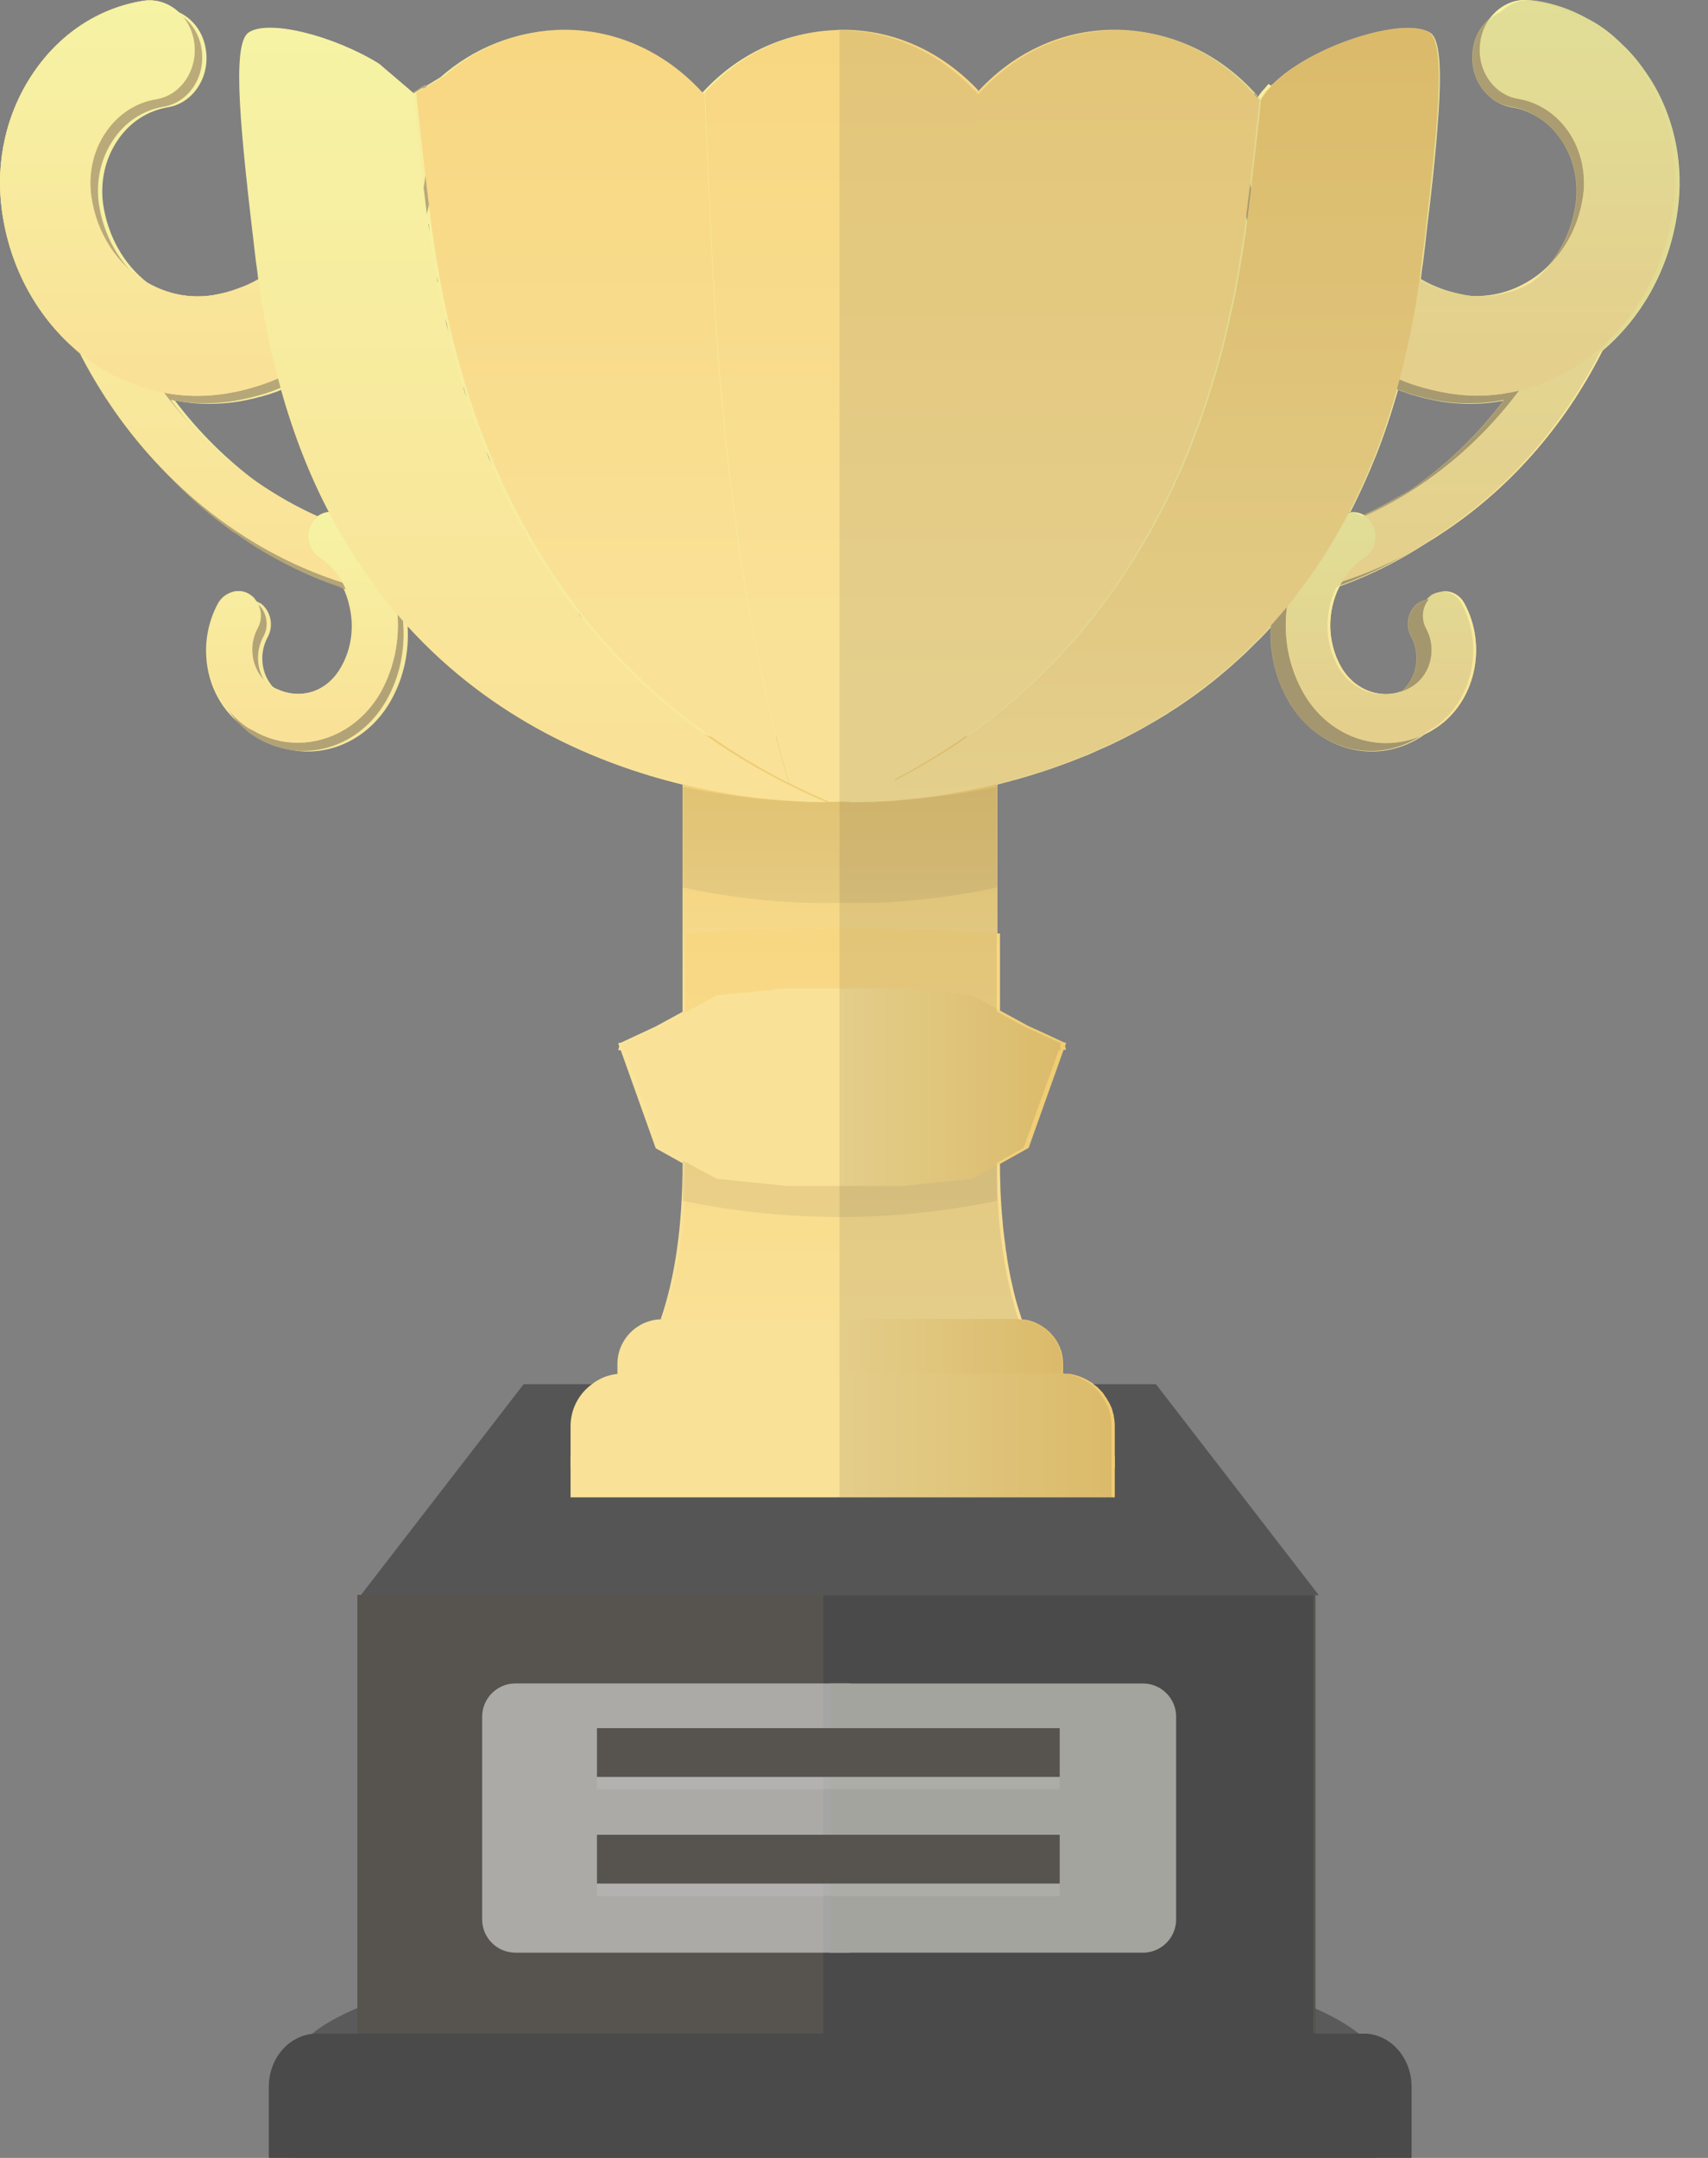<svg width="57" height="72" viewBox="0 0 57 72" fill="none" xmlns="http://www.w3.org/2000/svg">
<rect x="0" y="0" width="57" height="72" fill="#808080" stroke="none"/>
<path d="M20.028 21.336C19.945 21.242 19.872 21.159 19.789 21.065C19.862 21.148 19.945 21.242 20.018 21.336C20.059 21.388 20.112 21.43 20.153 21.482C20.112 21.43 20.07 21.388 20.028 21.336ZM55.218 2.871C55.135 2.725 55.041 2.579 54.948 2.444C54.729 2.121 54.489 1.819 54.208 1.548C54.073 1.413 53.938 1.288 53.792 1.163C53.532 0.944 53.25 0.757 52.959 0.611C52.438 0.32 51.876 0.122 51.282 0.028C50.834 -0.045 50.407 0.111 50.084 0.413C49.615 0.632 49.251 1.101 49.178 1.694C49.053 2.6 49.626 3.444 50.449 3.579C50.959 3.662 51.428 3.912 51.792 4.277C51.917 4.402 52.032 4.548 52.136 4.694C52.542 5.298 52.709 6.037 52.615 6.787C52.542 7.339 52.365 7.859 52.105 8.307C51.98 8.526 51.834 8.734 51.667 8.922C51.501 9.109 51.323 9.286 51.126 9.432C50.48 9.807 49.72 9.974 48.938 9.849C48.657 9.797 48.386 9.734 48.126 9.64C47.876 9.546 47.637 9.442 47.418 9.307C47.439 9.13 47.459 8.942 47.491 8.755C47.532 8.422 47.574 8.089 47.605 7.776C47.605 7.766 47.605 7.766 47.605 7.766C47.762 6.495 47.887 5.37 47.959 4.423C48.116 2.538 48.095 1.35 47.741 1.1C46.928 0.538 43.804 1.517 42.513 2.819H42.502C42.492 2.84 42.471 2.86 42.461 2.871C42.45 2.881 42.45 2.881 42.45 2.881C42.44 2.902 42.419 2.923 42.409 2.933C42.336 3.006 42.273 3.079 42.221 3.152C42.19 3.204 42.159 3.246 42.127 3.288C42.127 3.298 42.127 3.298 42.127 3.298C42.117 3.319 42.117 3.319 42.107 3.329C42.107 3.329 42.096 3.34 42.096 3.35C42.023 3.267 41.961 3.183 41.888 3.11L41.69 2.902C41.107 2.309 40.43 1.84 39.691 1.517C38.951 1.194 38.139 1.017 37.285 1.017C35.473 1.017 33.838 1.829 32.661 3.152C32.619 3.11 32.588 3.069 32.556 3.037H32.546C31.369 1.788 29.786 1.017 28.026 1.017C27.953 1.017 27.87 1.017 27.797 1.027C26.089 1.09 24.548 1.871 23.423 3.11C23.413 3.131 23.402 3.141 23.392 3.152C22.215 1.829 20.58 1.017 18.768 1.017C17.227 1.017 15.81 1.6 14.696 2.579L14.113 2.933L13.81 3.121L13.498 2.85L12.655 2.131C11.155 1.205 8.968 0.642 8.312 1.101C7.739 1.507 8.041 4.391 8.562 8.755C8.593 8.943 8.614 9.13 8.635 9.307C8.416 9.443 8.177 9.547 7.927 9.63C7.666 9.734 7.395 9.797 7.114 9.849C6.333 9.974 5.573 9.807 4.917 9.432V9.422C4.906 9.422 4.906 9.422 4.906 9.422C4.146 8.828 3.594 7.891 3.438 6.787C3.344 6.037 3.511 5.298 3.917 4.694C4.323 4.079 4.927 3.694 5.604 3.579C6.427 3.444 7 2.6 6.875 1.694C6.802 1.101 6.448 0.632 5.979 0.413H5.968C5.646 0.111 5.219 -0.045 4.771 0.028C3.292 0.267 1.99 1.121 1.105 2.444C0.22 3.756 -0.155 5.381 0.064 7.006C0.324 8.974 1.293 10.65 2.647 11.765C2.657 11.765 2.657 11.765 2.657 11.775C3.875 14.16 5.636 16.17 7.739 17.628C7.781 17.649 7.812 17.68 7.843 17.712C7.895 17.753 7.937 17.785 7.989 17.805C8.593 18.243 9.229 18.618 9.885 18.941C10.384 19.19 10.905 19.409 11.436 19.586C11.54 19.784 11.613 20.003 11.665 20.242C11.822 20.93 11.728 21.638 11.395 22.231C10.947 23.064 10.02 23.387 9.228 23.033C8.739 22.627 8.603 21.856 8.937 21.252C9.145 20.867 9.031 20.377 8.697 20.128H8.687C8.614 20.086 8.541 20.055 8.468 20.044C8.427 19.971 8.364 19.919 8.291 19.867C7.937 19.627 7.479 19.753 7.271 20.138C6.968 20.7 6.843 21.325 6.885 21.939C6.948 22.877 7.406 23.762 8.197 24.293C8.249 24.324 8.302 24.356 8.354 24.377C8.427 24.45 8.51 24.512 8.593 24.564C9.124 24.908 9.697 25.074 10.27 25.074C11.374 25.074 12.447 24.46 13.061 23.346C13.478 22.596 13.655 21.742 13.603 20.888L13.613 20.898C16.456 24.023 19.945 25.491 22.778 26.178V33.76L21.882 34.249L20.716 34.791L20.632 34.801L20.664 34.916L20.632 35.041H20.716L21.882 38.311L22.778 38.811C22.778 40.956 22.517 42.644 22.049 44.018H34.004C33.973 43.924 33.942 43.831 33.911 43.737C33.827 43.477 33.755 43.206 33.692 42.914C33.651 42.737 33.609 42.55 33.578 42.362C33.546 42.195 33.515 42.018 33.494 41.841C33.473 41.748 33.463 41.654 33.453 41.55C33.432 41.393 33.411 41.227 33.39 41.06C33.359 40.727 33.328 40.373 33.307 40.008C33.296 39.831 33.286 39.644 33.286 39.456C33.276 39.269 33.276 39.071 33.276 38.873V38.811L34.077 38.363L34.171 38.311L35.348 35.041H35.421L35.39 34.916L35.421 34.801L35.348 34.791L34.588 34.437L34.171 34.249L33.276 33.76V26.178C34.161 25.959 35.108 25.668 36.087 25.272C36.285 25.199 36.473 25.116 36.671 25.022C36.837 24.949 37.014 24.876 37.181 24.793C37.212 24.782 37.233 24.762 37.264 24.751C37.462 24.657 37.66 24.553 37.858 24.449C37.931 24.408 38.014 24.366 38.087 24.324C38.389 24.157 38.691 23.98 38.993 23.793C39.003 23.772 39.024 23.762 39.035 23.762C39.826 23.262 40.597 22.679 41.346 21.991C41.534 21.825 41.711 21.648 41.898 21.46C42.086 21.283 42.263 21.096 42.44 20.898C42.388 21.752 42.575 22.595 42.992 23.345C43.596 24.459 44.679 25.074 45.783 25.074C46.356 25.074 46.929 24.907 47.46 24.564C47.522 24.512 47.585 24.47 47.637 24.428L47.647 24.418H47.658C47.689 24.387 47.73 24.366 47.772 24.345C47.793 24.324 47.824 24.303 47.855 24.293C48.085 24.137 48.272 23.949 48.449 23.741C49.251 22.772 49.428 21.314 48.782 20.137C48.772 20.106 48.741 20.085 48.72 20.054C48.605 19.898 48.449 19.794 48.272 19.763C48.106 19.731 47.928 19.752 47.762 19.856C47.699 19.908 47.637 19.96 47.585 20.033C47.512 20.054 47.439 20.085 47.366 20.127C47.022 20.367 46.908 20.867 47.116 21.252C47.439 21.835 47.325 22.575 46.877 23.012C46.773 23.064 46.668 23.095 46.564 23.126C46.523 23.137 46.481 23.137 46.45 23.137C46.366 23.158 46.273 23.168 46.189 23.168C46.106 23.168 46.023 23.168 45.95 23.158C45.846 23.137 45.742 23.116 45.637 23.074C45.606 23.074 45.585 23.053 45.554 23.043C45.481 23.012 45.398 22.981 45.325 22.929C45.315 22.929 45.304 22.918 45.294 22.908C45.19 22.845 45.096 22.762 45.002 22.678C44.971 22.647 44.95 22.616 44.919 22.595C44.836 22.502 44.763 22.397 44.69 22.283C44.679 22.262 44.669 22.252 44.658 22.231C44.492 21.929 44.388 21.606 44.336 21.273C44.294 20.929 44.315 20.585 44.388 20.242C44.388 20.221 44.398 20.2 44.409 20.19C44.45 19.992 44.513 19.815 44.596 19.638C44.606 19.627 44.606 19.607 44.617 19.596C45.804 19.18 46.929 18.596 47.96 17.878C47.97 17.867 47.981 17.867 48.002 17.857C48.262 17.69 48.512 17.513 48.762 17.326C48.783 17.315 48.793 17.305 48.803 17.295C48.918 17.201 49.033 17.107 49.147 17.013C49.303 16.899 49.46 16.774 49.616 16.638C49.668 16.597 49.72 16.545 49.772 16.492C49.98 16.316 50.178 16.138 50.366 15.951C50.574 15.743 50.761 15.534 50.959 15.326C51.772 14.42 52.49 13.41 53.105 12.327C53.209 12.139 53.313 11.952 53.407 11.764C54.76 10.65 55.729 8.973 55.989 7.005C56.187 5.558 55.916 4.1 55.218 2.871ZM10.582 17.232C9.895 16.92 9.239 16.545 8.614 16.118C7.562 15.337 6.635 14.421 5.833 13.358C6.208 13.441 6.594 13.473 6.989 13.473C7.302 13.473 7.625 13.452 7.947 13.4C8.312 13.338 8.656 13.254 8.999 13.15C9.135 13.108 9.27 13.056 9.395 13.004C9.822 14.535 10.364 15.899 10.999 17.108C10.853 17.097 10.707 17.139 10.582 17.232ZM14.3 7.485V7.474H14.311C14.321 7.599 14.342 7.724 14.363 7.859C14.342 7.734 14.321 7.61 14.3 7.485ZM14.613 9.422C14.613 9.422 14.613 9.411 14.602 9.401C14.592 9.349 14.582 9.286 14.582 9.234C14.592 9.286 14.602 9.338 14.613 9.401C14.613 9.401 14.613 9.411 14.613 9.422ZM14.894 10.807C14.873 10.692 14.852 10.578 14.821 10.473C14.852 10.578 14.873 10.692 14.905 10.796C14.936 10.953 14.967 11.098 14.998 11.244C14.967 11.098 14.936 10.953 14.894 10.807ZM15.467 12.942C15.467 12.921 15.467 12.911 15.456 12.89C15.467 12.911 15.467 12.921 15.477 12.942C15.508 13.046 15.54 13.15 15.571 13.254C15.529 13.15 15.498 13.046 15.467 12.942ZM16.29 15.233C16.29 15.222 16.29 15.212 16.279 15.202C16.258 15.149 16.238 15.098 16.217 15.035C16.238 15.097 16.269 15.149 16.29 15.202C16.29 15.212 16.29 15.222 16.3 15.222C16.342 15.337 16.394 15.462 16.446 15.576C16.394 15.462 16.341 15.347 16.29 15.233ZM17.508 17.753C17.508 17.753 17.508 17.753 17.518 17.753C17.529 17.784 17.539 17.805 17.56 17.826C17.539 17.805 17.529 17.774 17.508 17.753ZM19.351 20.534C19.32 20.482 19.278 20.43 19.237 20.378C19.278 20.43 19.32 20.482 19.362 20.534C19.414 20.607 19.476 20.69 19.549 20.763C19.487 20.69 19.424 20.617 19.351 20.534ZM23.611 24.575C23.569 24.543 23.527 24.502 23.486 24.47C23.538 24.512 23.579 24.543 23.632 24.575H23.611ZM47.075 16.378C47.064 16.389 47.064 16.389 47.054 16.389C47.022 16.41 46.991 16.43 46.96 16.451C46.502 16.722 46.043 16.983 45.554 17.201C45.533 17.212 45.512 17.222 45.492 17.232C45.46 17.212 45.419 17.191 45.377 17.18C45.346 17.16 45.325 17.149 45.294 17.139C45.273 17.128 45.263 17.128 45.242 17.128C45.19 17.118 45.127 17.107 45.065 17.107C45.065 17.107 45.065 17.107 45.054 17.107C45.367 16.503 45.658 15.858 45.929 15.181C46.2 14.493 46.439 13.775 46.658 13.004C46.689 13.025 46.731 13.035 46.762 13.046C46.856 13.077 46.95 13.108 47.054 13.15C47.387 13.254 47.741 13.337 48.095 13.4C48.429 13.452 48.751 13.473 49.064 13.473C49.459 13.473 49.845 13.441 50.22 13.358C49.324 14.546 48.262 15.566 47.075 16.378Z" fill="url(#paint0_linear_1907_451)"/>
<path d="M45.92 68.782V72H9.845V68.782C9.845 68.459 10.053 68.157 10.418 67.855C10.782 67.553 11.292 67.272 11.896 67.012C14.396 65.908 18.374 65.158 18.947 65.158H36.828C37.391 65.158 41.369 65.897 43.869 67.001C44.473 67.272 44.983 67.553 45.347 67.855H45.358C45.712 68.157 45.92 68.459 45.92 68.782Z" fill="#595A59"/>
<path d="M43.899 53.214H11.927V68.752H43.899V53.214Z" fill="#57544F"/>
<path d="M43.824 53.228H27.474V68.765H43.824V53.228Z" fill="#4B4A4A"/>
<path d="M44.012 53.224H12.04L17.476 46.183H38.576L44.012 53.224Z" fill="#555555"/>
<path d="M33.279 24.565V34.969C31.581 34.917 29.821 34.906 28.04 34.906H27.468C25.853 34.906 24.302 34.917 22.781 34.969V24.565H33.279Z" fill="url(#paint1_linear_1907_451)"/>
<path d="M37.203 48.601V48.986C34.35 49.33 31.288 49.517 28.133 49.517H27.56C24.581 49.497 21.718 49.32 19.041 48.986V48.601C19.645 48.049 20.207 47.466 20.686 46.81C20.853 46.612 20.988 46.404 21.113 46.185C21.207 46.07 21.28 45.946 21.353 45.821C21.655 45.279 21.926 44.685 22.144 44.019C22.613 42.644 22.873 40.957 22.873 38.801V31.147C24.394 31.043 25.946 30.98 27.56 30.98C27.747 30.97 27.924 30.97 28.122 30.97H28.133C29.882 30.97 31.621 31.032 33.288 31.147H33.371V38.864C33.371 39.062 33.371 39.26 33.381 39.447C33.381 39.635 33.392 39.822 33.402 39.999C33.423 40.364 33.454 40.718 33.486 41.051C33.506 41.218 33.527 41.384 33.548 41.54C33.558 41.645 33.569 41.738 33.59 41.832C33.61 42.009 33.642 42.186 33.673 42.353C33.704 42.54 33.746 42.728 33.788 42.905C33.85 43.196 33.923 43.467 34.006 43.727C34.038 43.821 34.069 43.925 34.1 44.019C34.319 44.685 34.589 45.279 34.892 45.821C34.964 45.946 35.037 46.071 35.131 46.185C35.246 46.404 35.391 46.612 35.558 46.81C36.037 47.466 36.589 48.049 37.203 48.601Z" fill="url(#paint2_linear_1907_451)"/>
<path opacity="0.1" d="M33.276 33.798V40.062C31.715 40.39 30.111 40.574 28.476 40.602C28.327 40.604 28.178 40.606 28.028 40.606C26.238 40.606 24.483 40.42 22.781 40.063V33.8C24.483 34.157 26.238 34.342 28.028 34.342C28.178 34.342 28.327 34.341 28.476 34.338C30.111 34.311 31.715 34.127 33.276 33.798Z" fill="#52504F"/>
<path d="M35.546 34.904L35.578 35.029H35.494L34.328 38.3L34.234 38.352L33.432 38.8L33.318 38.862L32.443 39.331L30.11 39.57H26.257L23.924 39.331L22.934 38.8L22.039 38.3L20.872 35.029H20.789L20.82 34.904L20.789 34.79L20.872 34.78L22.039 34.238L22.934 33.749L23.924 33.207L26.257 32.978H30.11L32.443 33.207L33.432 33.749L34.328 34.238L34.745 34.425L35.505 34.78L35.578 34.79L35.546 34.904Z" fill="url(#paint3_linear_1907_451)"/>
<path d="M35.477 45.507V47.653H20.605V45.507C20.605 44.705 21.251 44.039 22.064 44.018C22.084 44.007 22.095 44.007 22.116 44.007H34.009L34.019 44.018C34.217 44.018 34.405 44.06 34.582 44.143C34.665 44.185 34.748 44.226 34.832 44.289C34.884 44.32 34.936 44.361 34.977 44.403C35.019 44.434 35.05 44.466 35.081 44.508C35.133 44.559 35.175 44.612 35.217 44.674C35.258 44.737 35.3 44.799 35.331 44.872C35.352 44.903 35.363 44.934 35.373 44.966C35.383 44.976 35.383 44.987 35.383 44.997C35.415 45.059 35.436 45.133 35.446 45.205C35.467 45.299 35.477 45.403 35.477 45.507Z" fill="url(#paint4_linear_1907_451)"/>
<path d="M37.203 47.584V49.959H19.041V47.584C19.041 47.011 19.322 46.501 19.749 46.189C20.009 45.98 20.332 45.855 20.686 45.835C20.728 45.824 20.77 45.824 20.811 45.824H35.433C35.475 45.824 35.516 45.824 35.558 45.835C35.62 45.835 35.672 45.835 35.725 45.845C35.756 45.845 35.787 45.855 35.818 45.866C35.923 45.887 36.016 45.918 36.11 45.96H36.12C36.225 46.012 36.329 46.064 36.422 46.126C36.443 46.137 36.454 46.137 36.464 46.157C36.474 46.168 36.485 46.168 36.495 46.189C36.558 46.23 36.631 46.282 36.683 46.345C36.756 46.418 36.829 46.491 36.87 46.574C36.901 46.616 36.943 46.668 36.964 46.72C36.995 46.761 37.016 46.803 37.037 46.845C37.058 46.886 37.079 46.939 37.099 46.98C37.12 47.032 37.131 47.084 37.141 47.136C37.162 47.178 37.172 47.23 37.172 47.272C37.193 47.376 37.203 47.48 37.203 47.584Z" fill="url(#paint5_linear_1907_451)"/>
<path d="M47.108 69.624V71.998H8.971V69.624C8.971 68.645 9.689 67.853 10.575 67.853H45.577C46.431 67.895 47.108 68.676 47.108 69.624Z" fill="#4B4A4A"/>
<path opacity="0.1" d="M30.331 26.673C30.186 26.694 30.061 26.704 29.925 26.714C29.863 26.725 29.8 26.735 29.748 26.735C29.644 26.746 29.55 26.746 29.456 26.746C29.363 26.746 29.279 26.746 29.196 26.756C28.853 26.766 28.582 26.766 28.384 26.766C28.155 26.766 28.03 26.756 28.03 26.756C28.03 26.756 27.874 26.766 27.582 26.766C27.322 26.766 26.957 26.766 26.509 26.735C26.416 26.735 26.312 26.725 26.218 26.725C25.937 26.704 25.624 26.683 25.291 26.652C24.552 26.569 23.708 26.444 22.781 26.256V29.61C24.135 29.901 25.312 30.036 26.218 30.088C26.77 30.13 27.207 30.13 27.52 30.13C27.853 30.13 28.03 30.12 28.03 30.12C28.03 30.12 28.165 30.13 28.426 30.13C28.717 30.13 29.175 30.13 29.748 30.099C30.654 30.037 31.883 29.912 33.279 29.61V26.246C32.154 26.485 31.154 26.61 30.331 26.673Z" fill="#52504F"/>
<path d="M16.573 19.442C16.573 19.942 16.208 20.338 15.761 20.338C14.948 20.338 14.146 20.265 13.365 20.129C13.418 20.379 13.449 20.619 13.459 20.869C13.511 21.723 13.334 22.577 12.918 23.326C12.303 24.441 11.23 25.055 10.127 25.055C9.554 25.055 8.981 24.889 8.45 24.545C8.367 24.493 8.283 24.43 8.21 24.358C7.398 23.681 7.002 22.566 7.159 21.504C7.211 21.119 7.325 20.744 7.523 20.39C7.69 20.077 8.023 19.942 8.325 20.025C8.398 20.036 8.471 20.067 8.544 20.109H8.554C8.887 20.358 9.002 20.848 8.794 21.233C8.46 21.837 8.596 22.608 9.085 23.014C9.127 23.077 9.169 23.108 9.221 23.139C10.054 23.702 11.147 23.4 11.647 22.483C11.98 21.879 12.074 21.171 11.918 20.494C11.855 20.202 11.741 19.921 11.595 19.682C11.491 19.651 11.387 19.619 11.293 19.567C10.762 19.39 10.241 19.171 9.741 18.922C9.085 18.599 8.45 18.224 7.846 17.786C7.794 17.765 7.752 17.734 7.7 17.693C5.732 16.266 4.086 14.329 2.93 12.069C2.93 12.059 2.92 12.059 2.92 12.059C2.92 12.038 2.91 12.027 2.899 12.007C2.733 11.871 2.576 11.736 2.431 11.59C1.326 10.496 0.545 8.986 0.316 7.257C0.171 6.164 0.285 5.07 0.65 4.071V4.06C0.775 3.716 0.931 3.394 1.108 3.081C1.191 2.946 1.274 2.821 1.358 2.696C2.243 1.373 3.545 0.519 5.024 0.28C5.315 0.228 5.586 0.28 5.836 0.394C6.305 0.613 6.659 1.082 6.732 1.675C6.857 2.581 6.284 3.425 5.461 3.56C4.784 3.675 4.18 4.06 3.774 4.675C3.368 5.279 3.201 6.018 3.295 6.768C3.451 7.872 4.003 8.809 4.763 9.403C4.763 9.413 4.774 9.413 4.774 9.413C4.774 9.413 4.784 9.413 4.784 9.423C5.503 9.986 6.419 10.246 7.367 10.1C7.648 10.048 7.919 9.986 8.179 9.882C8.304 9.84 8.429 9.788 8.554 9.736C9.345 9.371 10.043 8.778 10.564 7.997C11.335 6.851 11.658 5.435 11.47 4.029C11.376 3.373 11.647 2.769 12.105 2.415C12.116 2.404 12.136 2.394 12.147 2.383H12.157L12.959 3.071L13.303 3.373L13.98 2.967V2.956L14.198 2.831C14.323 3.039 14.417 3.279 14.448 3.539C14.511 3.966 14.532 4.404 14.532 4.831C14.532 5.726 14.407 6.612 14.157 7.455V7.466C14.073 7.747 13.98 8.017 13.876 8.278C13.646 8.871 13.344 9.444 12.98 9.975C12.022 11.381 10.731 12.423 9.252 12.985C9.127 13.037 8.991 13.089 8.856 13.131C8.512 13.235 8.169 13.318 7.804 13.381C7.481 13.433 7.159 13.454 6.846 13.454C6.45 13.454 6.065 13.422 5.69 13.339C6.523 14.443 7.492 15.401 8.585 16.193C8.762 16.318 8.939 16.432 9.127 16.547C9.523 16.817 9.939 17.057 10.377 17.265C10.522 17.349 10.668 17.411 10.824 17.484C10.855 17.463 10.887 17.442 10.918 17.432C10.949 17.411 10.98 17.401 11.012 17.38C11.105 17.359 11.21 17.349 11.303 17.359C11.376 17.359 11.439 17.39 11.512 17.421C11.512 17.432 11.522 17.432 11.532 17.442C11.553 17.442 11.585 17.453 11.605 17.473C11.761 17.567 11.897 17.682 12.032 17.807C12.116 17.88 12.188 17.953 12.261 18.025C13.376 18.369 14.553 18.556 15.761 18.556C15.834 18.556 15.906 18.567 15.979 18.598C16.323 18.692 16.573 19.036 16.573 19.442Z" fill="url(#paint6_linear_1907_451)"/>
<path d="M15.522 20.073C7.406 20.073 0.803 12.809 0.803 3.881C0.803 3.387 1.167 2.987 1.615 2.987C2.064 2.987 2.428 3.387 2.428 3.881C2.428 11.823 8.302 18.285 15.522 18.285C15.97 18.285 16.334 18.685 16.334 19.179C16.334 19.673 15.97 20.073 15.522 20.073Z" fill="url(#paint7_linear_1907_451)"/>
<path d="M15.522 20.073C7.406 20.073 0.803 12.809 0.803 3.881C0.803 3.387 1.167 2.987 1.615 2.987C2.064 2.987 2.428 3.387 2.428 3.881C2.428 11.823 8.302 18.285 15.522 18.285C15.97 18.285 16.334 18.685 16.334 19.179C16.334 19.673 15.97 20.073 15.522 20.073Z" fill="url(#paint8_linear_1907_451)"/>
<path d="M14.147 6.185C14.038 6.818 13.863 7.435 13.627 8.027V8.028C13.39 8.624 13.091 9.191 12.73 9.725C11.839 11.045 10.651 12.039 9.293 12.62C9.068 12.718 8.839 12.804 8.607 12.877C8.265 12.988 7.914 13.072 7.557 13.129C7.232 13.181 6.908 13.208 6.59 13.208C6.2 13.208 5.814 13.171 5.439 13.097C4.587 12.929 3.783 12.579 3.068 12.08C2.923 11.982 2.783 11.874 2.647 11.764C1.295 10.653 0.326 8.98 0.061 7.004C-0.157 5.381 0.214 3.761 1.103 2.445C1.993 1.127 3.295 0.271 4.771 0.031C5.22 -0.042 5.654 0.112 5.975 0.415C6.24 0.666 6.427 1.018 6.482 1.429C6.603 2.336 6.034 3.178 5.21 3.312C4.532 3.421 3.932 3.816 3.523 4.422C3.115 5.028 2.944 5.772 3.043 6.519C3.217 7.812 3.944 8.867 4.921 9.434C5.572 9.813 6.335 9.975 7.116 9.848C7.396 9.802 7.667 9.732 7.93 9.636C8.176 9.548 8.413 9.439 8.639 9.31C9.291 8.942 9.86 8.411 10.31 7.746C11.083 6.6 11.405 5.191 11.217 3.777C11.127 3.108 11.414 2.475 11.899 2.137H11.901L12.252 2.438L13.052 3.119L13.099 3.09L13.495 2.854L13.806 3.119L14.113 2.935C14.118 2.949 14.123 2.965 14.127 2.98C14.16 3.08 14.184 3.183 14.199 3.292C14.331 4.268 14.309 5.245 14.147 6.185Z" fill="url(#paint9_linear_1907_451)"/>
<path d="M14.147 6.185C14.038 6.818 13.863 7.435 13.627 8.027V8.028C13.39 8.624 13.091 9.191 12.73 9.725C11.839 11.045 10.651 12.039 9.293 12.62C9.068 12.718 8.839 12.804 8.607 12.877C8.265 12.988 7.914 13.072 7.557 13.129C7.232 13.181 6.908 13.208 6.59 13.208C6.2 13.208 5.814 13.171 5.439 13.097C4.587 12.929 3.783 12.579 3.068 12.08C2.923 11.982 2.783 11.874 2.647 11.764C1.295 10.653 0.326 8.98 0.061 7.004C-0.157 5.381 0.214 3.761 1.103 2.445C1.993 1.127 3.295 0.271 4.771 0.031C5.22 -0.042 5.654 0.112 5.975 0.415C6.24 0.666 6.427 1.018 6.482 1.429C6.603 2.336 6.034 3.178 5.21 3.312C4.532 3.421 3.932 3.816 3.523 4.422C3.115 5.028 2.944 5.772 3.043 6.519C3.217 7.812 3.944 8.867 4.921 9.434C5.572 9.813 6.335 9.975 7.116 9.848C7.396 9.802 7.667 9.732 7.93 9.636C8.176 9.548 8.413 9.439 8.639 9.31C9.291 8.942 9.86 8.411 10.31 7.746C11.083 6.6 11.405 5.191 11.217 3.777C11.127 3.108 11.414 2.475 11.899 2.137H11.901L12.252 2.438L13.052 3.119L13.099 3.09L13.495 2.854L13.806 3.119L14.113 2.935C14.118 2.949 14.123 2.965 14.127 2.98C14.16 3.08 14.184 3.183 14.199 3.292C14.331 4.268 14.309 5.245 14.147 6.185Z" fill="url(#paint10_linear_1907_451)"/>
<path d="M12.724 23.061C12.11 24.165 11.037 24.78 9.933 24.78C9.412 24.78 8.902 24.644 8.413 24.353C8.361 24.332 8.308 24.301 8.256 24.269C7.465 23.738 7.007 22.853 6.944 21.916C6.903 21.301 7.028 20.677 7.33 20.114C7.538 19.729 7.996 19.604 8.35 19.843C8.423 19.895 8.486 19.948 8.527 20.02C8.579 20.083 8.621 20.145 8.642 20.218C8.736 20.447 8.725 20.729 8.6 20.958C8.236 21.614 8.434 22.478 9.027 22.874C9.111 22.926 9.194 22.978 9.287 23.009C10.079 23.363 11.006 23.041 11.454 22.208C11.787 21.614 11.88 20.906 11.724 20.218C11.672 19.979 11.599 19.76 11.495 19.562C11.474 19.51 11.443 19.458 11.412 19.416V19.406C11.214 19.073 10.964 18.802 10.641 18.594C10.568 18.542 10.496 18.479 10.454 18.406C10.256 18.146 10.225 17.782 10.391 17.48C10.443 17.386 10.506 17.313 10.579 17.261C10.589 17.23 10.61 17.219 10.631 17.219C10.756 17.115 10.902 17.073 11.058 17.084C11.172 17.094 11.297 17.125 11.412 17.198C11.464 17.23 11.516 17.271 11.558 17.303C11.61 17.344 11.662 17.375 11.714 17.417C11.714 17.427 11.724 17.427 11.735 17.438C11.849 17.532 11.964 17.636 12.068 17.75V17.761C12.609 18.313 12.984 19.021 13.172 19.823V19.854C13.213 20.041 13.245 20.218 13.255 20.395C13.349 21.322 13.162 22.249 12.724 23.061Z" fill="url(#paint11_linear_1907_451)"/>
<path d="M12.724 23.061C12.11 24.165 11.037 24.78 9.933 24.78C9.412 24.78 8.902 24.644 8.413 24.353C8.361 24.332 8.308 24.301 8.256 24.269C7.465 23.738 7.007 22.853 6.944 21.916C6.903 21.301 7.028 20.677 7.33 20.114C7.538 19.729 7.996 19.604 8.35 19.843C8.423 19.895 8.486 19.948 8.527 20.02C8.579 20.083 8.621 20.145 8.642 20.218C8.736 20.447 8.725 20.729 8.6 20.958C8.236 21.614 8.434 22.478 9.027 22.874C9.111 22.926 9.194 22.978 9.287 23.009C10.079 23.363 11.006 23.041 11.454 22.208C11.787 21.614 11.88 20.906 11.724 20.218C11.672 19.979 11.599 19.76 11.495 19.562C11.474 19.51 11.443 19.458 11.412 19.416V19.406C11.214 19.073 10.964 18.802 10.641 18.594C10.568 18.542 10.496 18.479 10.454 18.406C10.256 18.146 10.225 17.782 10.391 17.48C10.443 17.386 10.506 17.313 10.579 17.261C10.589 17.23 10.61 17.219 10.631 17.219C10.756 17.115 10.902 17.073 11.058 17.084C11.172 17.094 11.297 17.125 11.412 17.198C11.464 17.23 11.516 17.271 11.558 17.303C11.61 17.344 11.662 17.375 11.714 17.417C11.714 17.427 11.724 17.427 11.735 17.438C11.849 17.532 11.964 17.636 12.068 17.75V17.761C12.609 18.313 12.984 19.021 13.172 19.823V19.854C13.213 20.041 13.245 20.218 13.255 20.395C13.349 21.322 13.162 22.249 12.724 23.061Z" fill="url(#paint12_linear_1907_451)"/>
<path d="M55.624 6.341C55.624 6.643 55.603 6.945 55.561 7.258C55.332 8.987 54.562 10.486 53.458 11.569C53.301 11.726 53.145 11.871 52.979 12.007C52.968 12.027 52.958 12.048 52.947 12.059C51.75 14.412 50.031 16.401 47.969 17.839C47.969 17.839 47.969 17.839 47.959 17.839C46.917 18.568 45.782 19.161 44.585 19.578C44.481 19.619 44.377 19.651 44.283 19.682C44.137 19.921 44.023 20.203 43.96 20.494C43.804 21.171 43.898 21.879 44.231 22.483C44.731 23.4 45.824 23.702 46.657 23.14C46.72 23.098 46.782 23.046 46.845 22.994C47.292 22.556 47.407 21.817 47.084 21.234C46.876 20.848 46.99 20.348 47.334 20.109C47.407 20.067 47.48 20.036 47.553 20.015C47.855 19.942 48.188 20.078 48.355 20.39C49.105 21.733 48.761 23.462 47.647 24.379C47.636 24.389 47.626 24.389 47.615 24.399L47.605 24.41C47.553 24.452 47.49 24.493 47.428 24.545C46.897 24.889 46.324 25.056 45.751 25.056C44.647 25.056 43.564 24.441 42.96 23.327C42.544 22.577 42.356 21.733 42.408 20.88C42.419 20.63 42.45 20.369 42.512 20.13C41.731 20.265 40.929 20.338 40.117 20.338C39.669 20.338 39.305 19.942 39.305 19.453C39.305 19.036 39.555 18.682 39.909 18.588C39.971 18.567 40.044 18.557 40.117 18.557C41.325 18.557 42.502 18.37 43.616 18.026C43.689 17.953 43.762 17.88 43.835 17.818C43.97 17.693 44.116 17.578 44.272 17.474C44.314 17.443 44.355 17.422 44.387 17.412C44.48 17.339 44.574 17.266 44.668 17.203C44.772 17.13 44.897 17.099 45.022 17.089C45.178 17.078 45.324 17.13 45.459 17.214C46.001 16.974 46.522 16.693 47.021 16.37C47.032 16.37 47.032 16.37 47.042 16.36C48.229 15.548 49.292 14.527 50.187 13.34C49.812 13.423 49.427 13.454 49.031 13.454C48.719 13.454 48.396 13.434 48.063 13.381C47.709 13.319 47.355 13.236 47.021 13.132C46.917 13.09 46.824 13.059 46.73 13.027C46.699 13.017 46.657 13.007 46.626 12.986H46.615C45.251 12.475 44.064 11.549 43.137 10.309L42.918 9.112C42.918 9.101 42.918 9.101 42.918 9.091L42.023 4.009L41.856 3.092C41.929 3.165 41.992 3.249 42.064 3.332C42.064 3.321 42.075 3.311 42.075 3.311C42.085 3.301 42.085 3.301 42.096 3.28C42.096 3.28 42.096 3.28 42.096 3.269C42.127 3.228 42.158 3.186 42.189 3.134L42.575 3.374L42.918 3.071L43.72 2.384C43.741 2.395 43.751 2.405 43.772 2.415C44.23 2.759 44.491 3.374 44.407 4.03C44.22 5.436 44.543 6.852 45.313 7.997C45.844 8.768 46.532 9.362 47.323 9.726C47.438 9.789 47.563 9.841 47.698 9.882C47.959 9.986 48.229 10.049 48.511 10.101C49.458 10.247 50.364 9.987 51.093 9.414C51.291 9.268 51.468 9.091 51.635 8.903C51.801 8.716 51.947 8.508 52.072 8.289C52.333 7.841 52.51 7.321 52.583 6.769C52.676 6.019 52.51 5.279 52.103 4.675C51.999 4.53 51.885 4.384 51.76 4.259C51.395 3.894 50.927 3.644 50.416 3.561C49.594 3.426 49.021 2.582 49.146 1.676C49.219 1.083 49.583 0.614 50.052 0.395C50.229 0.312 50.437 0.26 50.635 0.26C50.708 0.26 50.781 0.27 50.854 0.281C52.333 0.52 53.634 1.374 54.52 2.697C54.603 2.811 54.686 2.936 54.759 3.072C54.947 3.395 55.103 3.728 55.228 4.082C55.488 4.8 55.624 5.56 55.624 6.341Z" fill="url(#paint13_linear_1907_451)"/>
<path d="M42.714 8.854L42.963 10.169C42.917 10.109 42.873 10.046 42.831 9.982C42.47 9.447 42.171 8.88 41.934 8.285V8.283C41.796 7.936 41.677 7.579 41.583 7.216C41.274 6.041 41.195 4.797 41.362 3.549C41.395 3.304 41.474 3.081 41.591 2.888L41.723 3.587L42.714 8.854Z" fill="url(#paint14_linear_1907_451)"/>
<path d="M43.133 10.316L44.389 17.412L43.025 10.168C43.06 10.218 43.095 10.268 43.133 10.316Z" fill="url(#paint15_linear_1907_451)"/>
<path d="M46.971 16.381C46.489 16.715 45.987 17.012 45.465 17.271C45.465 17.271 45.464 17.269 45.464 17.271C45.312 17.348 45.16 17.421 45.005 17.491C44.974 17.47 44.944 17.45 44.911 17.434C44.88 17.418 44.848 17.405 44.814 17.393C44.661 17.345 44.497 17.348 44.341 17.414C44.43 17.341 44.523 17.273 44.619 17.209C44.87 17.043 45.176 17.059 45.405 17.225C45.946 16.982 46.469 16.699 46.971 16.381Z" fill="url(#paint16_linear_1907_451)"/>
<path d="M55.313 3.881C55.313 3.947 55.313 4.013 55.312 4.078V4.083C55.282 6.79 54.644 9.339 53.543 11.572C53.543 11.574 53.543 11.574 53.542 11.574C53.514 11.631 53.486 11.689 53.457 11.744C53.457 11.744 53.456 11.744 53.456 11.746C52.18 14.265 50.308 16.373 48.05 17.835C48.05 17.839 48.048 17.839 48.047 17.839C47.022 18.506 45.918 19.037 44.753 19.414C44.177 19.602 43.589 19.75 42.988 19.857C42.209 20 41.408 20.074 40.594 20.074C40.145 20.074 39.781 19.673 39.781 19.18C39.781 18.949 39.859 18.743 39.988 18.584C40.136 18.4 40.353 18.286 40.594 18.286C41.741 18.286 42.856 18.123 43.917 17.815C43.973 17.799 44.028 17.783 44.082 17.765C44.408 17.667 44.73 17.554 45.045 17.427C45.211 17.361 45.377 17.292 45.539 17.218C46.081 16.975 46.604 16.692 47.106 16.374C47.111 16.371 47.116 16.367 47.121 16.364C48.471 15.505 49.672 14.39 50.662 13.078C52.55 10.58 53.688 7.374 53.688 3.881C53.688 3.387 54.05 2.987 54.501 2.987C54.621 2.987 54.736 3.015 54.839 3.067C55.118 3.209 55.313 3.52 55.313 3.881Z" fill="url(#paint17_linear_1907_451)"/>
<path d="M55.313 3.881C55.313 3.947 55.313 4.013 55.312 4.078V4.083C55.282 6.79 54.644 9.339 53.543 11.572C53.543 11.574 53.543 11.574 53.542 11.574C53.514 11.631 53.486 11.689 53.457 11.744C53.457 11.744 53.456 11.744 53.456 11.746C52.18 14.265 50.308 16.373 48.05 17.835C48.05 17.839 48.048 17.839 48.047 17.839C47.022 18.506 45.918 19.037 44.753 19.414C44.177 19.602 43.589 19.75 42.988 19.857C42.209 20 41.408 20.074 40.594 20.074C40.145 20.074 39.781 19.673 39.781 19.18C39.781 18.949 39.859 18.743 39.988 18.584C40.136 18.4 40.353 18.286 40.594 18.286C41.741 18.286 42.856 18.123 43.917 17.815C43.973 17.799 44.028 17.783 44.082 17.765C44.408 17.667 44.73 17.554 45.045 17.427C45.211 17.361 45.377 17.292 45.539 17.218C46.081 16.975 46.604 16.692 47.106 16.374C47.111 16.371 47.116 16.367 47.121 16.364C48.471 15.505 49.672 14.39 50.662 13.078C52.55 10.58 53.688 7.374 53.688 3.881C53.688 3.387 54.05 2.987 54.501 2.987C54.621 2.987 54.736 3.015 54.839 3.067C55.118 3.209 55.313 3.52 55.313 3.881Z" fill="url(#paint18_linear_1907_451)"/>
<path d="M55.814 6.995C55.554 8.964 54.585 10.64 53.231 11.755C53.096 11.869 52.95 11.974 52.804 12.067C52.096 12.567 51.284 12.921 50.44 13.088C50.065 13.161 49.68 13.203 49.284 13.203C48.972 13.203 48.649 13.171 48.326 13.119C47.962 13.057 47.608 12.973 47.274 12.869C47.035 12.796 46.806 12.703 46.587 12.609C45.222 12.026 44.035 11.036 43.15 9.714C43.014 9.526 42.89 9.318 42.775 9.12C42.775 9.11 42.775 9.11 42.775 9.099C42.723 9.016 42.681 8.943 42.629 8.86C42.629 8.849 42.629 8.849 42.629 8.839C42.483 8.568 42.358 8.297 42.254 8.016C41.973 7.308 41.775 6.558 41.671 5.798C41.577 5.09 41.567 4.361 41.65 3.632C41.65 3.517 41.661 3.392 41.681 3.278C41.692 3.225 41.702 3.163 41.713 3.1C41.785 3.173 41.848 3.257 41.921 3.34C41.921 3.33 41.931 3.319 41.931 3.319C41.942 3.309 41.942 3.309 41.952 3.288C41.952 3.288 41.952 3.288 41.952 3.278C41.983 3.236 42.015 3.194 42.046 3.142C42.098 3.069 42.16 2.996 42.233 2.923C42.254 2.892 42.296 2.851 42.327 2.809H42.337L42.775 3.08L42.827 3.111L43.629 2.423L43.972 2.121H43.983C44.462 2.465 44.754 3.1 44.66 3.767C44.472 5.183 44.795 6.589 45.566 7.735C46.014 8.401 46.587 8.932 47.243 9.297C47.461 9.432 47.701 9.536 47.951 9.63C48.211 9.724 48.482 9.786 48.763 9.838C49.544 9.963 50.304 9.797 50.95 9.422C51.93 8.86 52.659 7.808 52.836 6.506C52.929 5.766 52.763 5.017 52.357 4.413C51.95 3.809 51.346 3.413 50.669 3.298C49.847 3.163 49.274 2.33 49.399 1.424C49.451 1.007 49.638 0.653 49.909 0.403C50.232 0.101 50.659 -0.055 51.107 0.018C51.7 0.111 52.263 0.309 52.784 0.601C53.075 0.747 53.357 0.934 53.617 1.153C53.763 1.278 53.898 1.403 54.033 1.538C54.315 1.809 54.554 2.111 54.773 2.434C54.867 2.569 54.96 2.715 55.044 2.861C55.741 4.09 56.012 5.548 55.814 6.995Z" fill="url(#paint19_linear_1907_451)"/>
<path d="M55.814 6.995C55.554 8.964 54.585 10.64 53.231 11.755C53.096 11.869 52.95 11.974 52.804 12.067C52.096 12.567 51.284 12.921 50.44 13.088C50.065 13.161 49.68 13.203 49.284 13.203C48.972 13.203 48.649 13.171 48.326 13.119C47.962 13.057 47.608 12.973 47.274 12.869C47.035 12.796 46.806 12.703 46.587 12.609C45.222 12.026 44.035 11.036 43.15 9.714C43.014 9.526 42.89 9.318 42.775 9.12C42.775 9.11 42.775 9.11 42.775 9.099C42.723 9.016 42.681 8.943 42.629 8.86C42.629 8.849 42.629 8.849 42.629 8.839C42.483 8.568 42.358 8.297 42.254 8.016C41.973 7.308 41.775 6.558 41.671 5.798C41.577 5.09 41.567 4.361 41.65 3.632C41.65 3.517 41.661 3.392 41.681 3.278C41.692 3.225 41.702 3.163 41.713 3.1C41.785 3.173 41.848 3.257 41.921 3.34C41.921 3.33 41.931 3.319 41.931 3.319C41.942 3.309 41.942 3.309 41.952 3.288C41.952 3.288 41.952 3.288 41.952 3.278C41.983 3.236 42.015 3.194 42.046 3.142C42.098 3.069 42.16 2.996 42.233 2.923C42.254 2.892 42.296 2.851 42.327 2.809H42.337L42.775 3.08L42.827 3.111L43.629 2.423L43.972 2.121H43.983C44.462 2.465 44.754 3.1 44.66 3.767C44.472 5.183 44.795 6.589 45.566 7.735C46.014 8.401 46.587 8.932 47.243 9.297C47.461 9.432 47.701 9.536 47.951 9.63C48.211 9.724 48.482 9.786 48.763 9.838C49.544 9.963 50.304 9.797 50.95 9.422C51.93 8.86 52.659 7.808 52.836 6.506C52.929 5.766 52.763 5.017 52.357 4.413C51.95 3.809 51.346 3.413 50.669 3.298C49.847 3.163 49.274 2.33 49.399 1.424C49.451 1.007 49.638 0.653 49.909 0.403C50.232 0.101 50.659 -0.055 51.107 0.018C51.7 0.111 52.263 0.309 52.784 0.601C53.075 0.747 53.357 0.934 53.617 1.153C53.763 1.278 53.898 1.403 54.033 1.538C54.315 1.809 54.554 2.111 54.773 2.434C54.867 2.569 54.96 2.715 55.044 2.861C55.741 4.09 56.012 5.548 55.814 6.995Z" fill="url(#paint20_linear_1907_451)"/>
<path d="M47.935 24.279C47.87 24.321 47.801 24.363 47.735 24.402C47.265 24.666 46.758 24.793 46.258 24.793C45.156 24.793 44.08 24.178 43.469 23.066C42.936 22.099 42.776 20.962 43.019 19.863C43.02 19.854 43.022 19.846 43.023 19.837C43.204 19.037 43.581 18.327 44.112 17.771C44.234 17.642 44.364 17.522 44.504 17.413C44.504 17.411 44.504 17.411 44.506 17.413C44.595 17.34 44.688 17.272 44.783 17.208C45.035 17.041 45.341 17.057 45.57 17.224C45.591 17.236 45.611 17.25 45.629 17.27C45.629 17.268 45.63 17.27 45.63 17.27C45.697 17.327 45.755 17.399 45.802 17.485C46.015 17.871 45.903 18.373 45.551 18.606C45.239 18.813 44.978 19.09 44.783 19.419C44.752 19.473 44.722 19.526 44.696 19.584H44.694C44.593 19.784 44.516 20 44.465 20.229C44.312 20.912 44.41 21.62 44.74 22.223C45.201 23.063 46.155 23.381 46.955 23C47.026 22.966 47.098 22.927 47.166 22.88C47.762 22.484 47.956 21.627 47.595 20.971C47.426 20.663 47.463 20.281 47.667 20.02C47.715 19.954 47.776 19.895 47.847 19.848C48.198 19.616 48.653 19.739 48.866 20.125C49.649 21.554 49.232 23.417 47.935 24.279Z" fill="url(#paint21_linear_1907_451)"/>
<path d="M47.935 24.279C47.87 24.321 47.801 24.363 47.735 24.402C47.265 24.666 46.758 24.793 46.258 24.793C45.156 24.793 44.08 24.178 43.469 23.066C42.936 22.099 42.776 20.962 43.019 19.863C43.02 19.854 43.022 19.846 43.023 19.837C43.204 19.037 43.581 18.327 44.112 17.771C44.234 17.642 44.364 17.522 44.504 17.413C44.504 17.411 44.504 17.411 44.506 17.413C44.595 17.34 44.688 17.272 44.783 17.208C45.035 17.041 45.341 17.057 45.57 17.224C45.591 17.236 45.611 17.25 45.629 17.27C45.629 17.268 45.63 17.27 45.63 17.27C45.697 17.327 45.755 17.399 45.802 17.485C46.015 17.871 45.903 18.373 45.551 18.606C45.239 18.813 44.978 19.09 44.783 19.419C44.752 19.473 44.722 19.526 44.696 19.584H44.694C44.593 19.784 44.516 20 44.465 20.229C44.312 20.912 44.41 21.62 44.74 22.223C45.201 23.063 46.155 23.381 46.955 23C47.026 22.966 47.098 22.927 47.166 22.88C47.762 22.484 47.956 21.627 47.595 20.971C47.426 20.663 47.463 20.281 47.667 20.02C47.715 19.954 47.776 19.895 47.847 19.848C48.198 19.616 48.653 19.739 48.866 20.125C49.649 21.554 49.232 23.417 47.935 24.279Z" fill="url(#paint22_linear_1907_451)"/>
<path d="M47.92 4.413C47.837 5.361 47.712 6.485 47.566 7.756C47.566 7.756 47.566 7.756 47.566 7.766C47.524 8.089 47.482 8.412 47.441 8.745C47.42 8.933 47.399 9.12 47.378 9.297C47.357 9.454 47.337 9.599 47.316 9.735C47.16 10.755 46.951 11.713 46.722 12.609C46.68 12.744 46.649 12.869 46.618 12.994C46.399 13.765 46.16 14.483 45.889 15.171C45.618 15.848 45.327 16.494 45.014 17.098C44.962 17.202 44.91 17.295 44.858 17.399C44.837 17.431 44.816 17.462 44.806 17.493C44.348 18.337 43.848 19.087 43.317 19.774V19.784C43.15 20.003 42.994 20.201 42.817 20.409L42.806 20.42C42.671 20.576 42.536 20.732 42.4 20.888C42.223 21.086 42.046 21.274 41.859 21.451C41.671 21.638 41.494 21.815 41.307 21.982C40.557 22.669 39.786 23.252 38.995 23.752C38.984 23.752 38.963 23.763 38.953 23.784C38.651 23.971 38.349 24.148 38.047 24.315C37.974 24.356 37.891 24.398 37.818 24.44C37.62 24.544 37.422 24.648 37.224 24.742C37.193 24.752 37.172 24.773 37.141 24.783C36.974 24.867 36.797 24.94 36.631 25.012C36.433 25.106 36.245 25.189 36.047 25.262C35.069 25.658 34.121 25.95 33.236 26.169C31.757 26.533 30.455 26.679 29.518 26.731C29.393 26.741 29.268 26.741 29.153 26.752C28.809 26.762 28.539 26.762 28.341 26.762C28.789 26.564 29.247 26.356 29.705 26.127C30.57 25.679 31.444 25.169 32.298 24.565C32.423 24.482 32.538 24.398 32.663 24.305C32.736 24.242 32.808 24.19 32.892 24.128C32.975 24.065 33.059 24.003 33.142 23.94C33.215 23.878 33.288 23.815 33.371 23.753C33.496 23.659 33.621 23.555 33.746 23.44C33.777 23.419 33.798 23.398 33.829 23.378C33.902 23.305 33.986 23.242 34.058 23.169C34.298 22.961 34.538 22.742 34.767 22.513C34.85 22.44 34.923 22.357 34.996 22.284C35.475 21.805 35.944 21.295 36.381 20.732C36.433 20.67 36.485 20.607 36.537 20.545C36.62 20.43 36.714 20.316 36.797 20.201C36.912 20.055 37.026 19.899 37.131 19.743C37.474 19.274 37.797 18.774 38.11 18.243C38.172 18.139 38.235 18.035 38.297 17.931C38.422 17.712 38.536 17.494 38.651 17.275C38.703 17.181 38.755 17.077 38.807 16.983C38.87 16.848 38.943 16.723 39.005 16.588C39.057 16.473 39.109 16.358 39.172 16.244C39.224 16.119 39.276 16.004 39.328 15.879C39.391 15.765 39.443 15.64 39.495 15.515L39.651 15.14C39.703 15.015 39.755 14.89 39.797 14.765C39.849 14.64 39.901 14.515 39.943 14.38C39.995 14.255 40.047 14.119 40.088 13.984C40.141 13.859 40.182 13.724 40.224 13.588C40.276 13.453 40.318 13.317 40.359 13.182C40.39 13.068 40.432 12.963 40.463 12.849C40.557 12.547 40.651 12.235 40.734 11.922C40.765 11.787 40.807 11.662 40.838 11.537C40.88 11.37 40.921 11.204 40.953 11.037C40.994 10.891 41.026 10.745 41.057 10.589C41.088 10.443 41.119 10.308 41.151 10.162C41.192 9.996 41.223 9.829 41.255 9.662C41.317 9.35 41.369 9.037 41.421 8.715C41.453 8.558 41.473 8.412 41.494 8.256C41.494 8.236 41.505 8.225 41.505 8.204C41.515 8.09 41.536 7.975 41.557 7.861C41.588 7.652 41.609 7.434 41.64 7.215C41.64 7.184 41.65 7.142 41.65 7.101C41.671 6.996 41.682 6.882 41.692 6.767C41.703 6.663 41.723 6.549 41.734 6.444C41.755 6.226 41.786 6.007 41.807 5.799C41.859 5.361 41.911 4.945 41.953 4.539C41.973 4.414 41.984 4.289 41.994 4.164C42.005 4.112 42.005 4.059 42.015 4.018C42.025 3.914 42.036 3.81 42.046 3.716C42.057 3.57 42.077 3.424 42.088 3.289C42.088 3.289 42.088 3.289 42.088 3.278C42.119 3.237 42.15 3.195 42.182 3.143C42.234 3.07 42.296 2.997 42.369 2.924C42.39 2.893 42.431 2.851 42.463 2.81H42.473C43.765 1.508 46.889 0.529 47.701 1.091C48.055 1.341 48.076 2.528 47.92 4.413Z" fill="url(#paint23_linear_1907_451)"/>
<path d="M27.559 26.758C27.298 26.758 26.934 26.758 26.486 26.727C26.455 26.727 26.424 26.717 26.392 26.717C25.465 26.665 24.195 26.519 22.758 26.165C19.925 25.477 16.436 24.009 13.593 20.885L13.583 20.874C13.447 20.718 13.322 20.573 13.187 20.416L13.177 20.406C12.999 20.198 12.843 20 12.677 19.781C12.166 19.104 11.677 18.365 11.229 17.563C11.219 17.542 11.198 17.511 11.187 17.49C11.166 17.459 11.156 17.427 11.135 17.396V17.386C11.083 17.282 11.031 17.198 10.979 17.094C10.344 15.886 9.802 14.522 9.375 12.991C9.365 12.949 9.354 12.908 9.344 12.866C9.323 12.783 9.292 12.689 9.271 12.606C9.032 11.71 8.834 10.762 8.678 9.742V9.731C8.678 9.7 8.667 9.658 8.667 9.627C8.646 9.512 8.636 9.408 8.615 9.294C8.594 9.117 8.574 8.929 8.542 8.742C8.022 4.378 7.72 1.493 8.292 1.087C8.949 0.629 11.136 1.191 12.635 2.118L13.479 2.837L13.791 3.108V3.16C13.885 4.066 14 5.076 14.125 6.169C14.166 6.471 14.198 6.784 14.239 7.096C14.249 7.221 14.27 7.336 14.281 7.461V7.471C14.312 7.659 14.333 7.825 14.364 8.013C14.385 8.179 14.406 8.336 14.437 8.492C14.458 8.627 14.479 8.763 14.499 8.898C14.51 8.95 14.52 8.992 14.531 9.044C14.551 9.158 14.562 9.273 14.583 9.388C14.593 9.408 14.593 9.419 14.604 9.44C14.604 9.45 14.604 9.45 14.604 9.461V9.492C14.624 9.575 14.635 9.648 14.656 9.731C14.656 9.742 14.656 9.752 14.656 9.752C14.676 9.835 14.687 9.919 14.708 9.992C14.729 10.117 14.749 10.231 14.781 10.346C14.812 10.491 14.843 10.648 14.874 10.793C14.916 10.939 14.947 11.085 14.979 11.231C15.02 11.377 15.052 11.512 15.093 11.658C15.124 11.803 15.166 11.939 15.208 12.085C15.239 12.22 15.28 12.355 15.322 12.491C15.353 12.616 15.395 12.73 15.426 12.845C15.426 12.855 15.437 12.866 15.437 12.876C15.447 12.897 15.447 12.907 15.447 12.928C15.478 13.032 15.509 13.136 15.551 13.241C15.603 13.397 15.655 13.553 15.707 13.699C15.749 13.824 15.791 13.938 15.832 14.063C15.843 14.084 15.843 14.105 15.853 14.126C15.895 14.24 15.937 14.355 15.978 14.469C16.02 14.574 16.062 14.678 16.103 14.771C16.103 14.782 16.103 14.792 16.114 14.803C16.114 14.813 16.124 14.823 16.124 14.844C16.124 14.844 16.124 14.844 16.135 14.855C16.176 14.97 16.218 15.084 16.26 15.188C16.27 15.199 16.27 15.209 16.27 15.219C16.374 15.448 16.468 15.688 16.572 15.907C16.634 16.032 16.686 16.157 16.749 16.282C16.801 16.396 16.853 16.511 16.905 16.625C16.968 16.74 17.02 16.844 17.072 16.959C17.145 17.094 17.207 17.219 17.28 17.354C17.343 17.479 17.416 17.594 17.478 17.719C17.488 17.719 17.488 17.729 17.488 17.739C17.53 17.802 17.561 17.865 17.603 17.927C17.655 18.031 17.717 18.135 17.78 18.239C17.905 18.448 18.02 18.646 18.144 18.843H18.155C18.28 19.041 18.405 19.239 18.54 19.427C18.582 19.5 18.634 19.562 18.686 19.635C18.728 19.708 18.78 19.781 18.832 19.843C18.925 19.979 19.029 20.114 19.134 20.249C19.196 20.343 19.269 20.426 19.332 20.52C19.405 20.603 19.467 20.687 19.529 20.76C19.613 20.853 19.686 20.947 19.769 21.051C19.842 21.134 19.925 21.228 19.998 21.322C20.165 21.509 20.321 21.686 20.488 21.853C20.55 21.926 20.613 21.999 20.685 22.061C20.758 22.145 20.831 22.218 20.904 22.301C20.956 22.343 21.008 22.395 21.06 22.447L21.248 22.634C21.446 22.822 21.633 22.999 21.831 23.165C21.914 23.238 21.987 23.311 22.07 23.374C22.143 23.447 22.227 23.509 22.31 23.572C22.727 23.926 23.164 24.248 23.591 24.561C23.831 24.727 24.081 24.894 24.32 25.05C24.393 25.102 24.466 25.144 24.539 25.186C24.611 25.227 24.674 25.279 24.747 25.321C24.778 25.332 24.799 25.342 24.82 25.363C24.882 25.404 24.945 25.436 25.018 25.477C25.174 25.571 25.33 25.665 25.497 25.748C25.57 25.79 25.653 25.842 25.736 25.884C25.892 25.967 26.059 26.05 26.215 26.134C26.663 26.363 27.111 26.571 27.559 26.758Z" fill="url(#paint24_linear_1907_451)"/>
<path d="M32.645 3.014C32.583 4.649 32.499 6.544 32.395 8.648C32.072 15.375 31.291 20.562 30.271 24.55C30.135 25.092 29.99 25.613 29.844 26.112C29.386 26.341 28.927 26.55 28.48 26.747C28.25 26.747 28.125 26.737 28.125 26.737C28.125 26.737 27.969 26.747 27.678 26.747C27.23 26.56 26.782 26.352 26.334 26.123C26.189 25.623 26.043 25.102 25.907 24.55C24.887 20.561 24.106 15.375 23.773 8.648C23.721 7.45 23.668 6.325 23.616 5.284C23.585 4.513 23.554 3.774 23.523 3.086C24.647 1.847 26.189 1.066 27.897 1.003C27.969 0.993 28.053 0.993 28.126 0.993C29.886 0.993 31.468 1.764 32.645 3.014Z" fill="url(#paint25_linear_1907_451)"/>
<path d="M26.32 26.125C26.16 26.044 26 25.96 25.84 25.874C25.761 25.831 25.68 25.787 25.6 25.742C25.441 25.654 25.28 25.563 25.12 25.468C25.055 25.431 24.991 25.392 24.925 25.352C24.903 25.338 24.88 25.325 24.857 25.311C24.784 25.268 24.712 25.224 24.641 25.177C24.571 25.134 24.5 25.09 24.428 25.043C23.747 24.605 23.071 24.115 22.413 23.568C22.333 23.502 22.253 23.436 22.176 23.368C22.096 23.3 22.018 23.232 21.94 23.162C21.743 22.989 21.548 22.81 21.357 22.626C21.291 22.563 21.226 22.499 21.161 22.436C21.113 22.388 21.064 22.338 21.015 22.29C20.939 22.213 20.862 22.136 20.788 22.057C20.721 21.989 20.654 21.92 20.589 21.85C20.427 21.675 20.266 21.498 20.108 21.315C20.029 21.224 19.949 21.131 19.871 21.038C19.793 20.943 19.715 20.849 19.637 20.754C19.57 20.674 19.505 20.591 19.442 20.509C19.372 20.421 19.304 20.334 19.237 20.244C19.137 20.11 19.036 19.974 18.937 19.837C18.886 19.769 18.837 19.697 18.789 19.627C18.738 19.558 18.689 19.486 18.641 19.416C18.511 19.227 18.382 19.034 18.257 18.835C18.256 18.834 18.254 18.834 18.254 18.832C18.129 18.637 18.007 18.435 17.885 18.231C17.823 18.128 17.763 18.026 17.704 17.92C17.669 17.859 17.633 17.797 17.599 17.734C17.594 17.725 17.589 17.715 17.583 17.706C17.518 17.588 17.451 17.468 17.388 17.346C17.318 17.216 17.248 17.083 17.181 16.949C17.124 16.838 17.069 16.728 17.014 16.613C16.957 16.501 16.903 16.388 16.85 16.272C16.793 16.15 16.736 16.029 16.681 15.903C16.577 15.676 16.477 15.444 16.38 15.206C16.377 15.199 16.373 15.19 16.37 15.183C16.325 15.072 16.279 14.96 16.235 14.845C16.232 14.842 16.23 14.838 16.23 14.833C16.226 14.82 16.221 14.808 16.216 14.795C16.213 14.786 16.208 14.775 16.204 14.767C16.164 14.666 16.125 14.564 16.087 14.463C16.044 14.35 16.003 14.237 15.961 14.123C15.953 14.101 15.944 14.078 15.936 14.055C15.894 13.935 15.852 13.815 15.811 13.694C15.723 13.44 15.639 13.182 15.558 12.918C15.553 12.902 15.548 12.886 15.543 12.868C15.54 12.855 15.535 12.845 15.532 12.832C15.498 12.718 15.462 12.603 15.429 12.487C15.389 12.351 15.35 12.212 15.311 12.072C15.272 11.933 15.234 11.791 15.197 11.648C15.159 11.507 15.124 11.364 15.088 11.219C15.052 11.075 15.018 10.93 14.984 10.781C14.95 10.635 14.917 10.486 14.885 10.338C14.859 10.222 14.835 10.104 14.812 9.986C14.795 9.907 14.779 9.826 14.765 9.748C14.763 9.741 14.761 9.732 14.76 9.725C14.743 9.644 14.727 9.562 14.713 9.48C14.711 9.471 14.709 9.46 14.708 9.451C14.706 9.446 14.706 9.44 14.704 9.435C14.701 9.415 14.696 9.396 14.693 9.376C14.672 9.263 14.652 9.153 14.631 9.038V9.033C14.621 8.986 14.615 8.938 14.607 8.892C14.582 8.758 14.561 8.623 14.54 8.488C14.514 8.328 14.49 8.167 14.467 8.007V8.005C14.441 7.822 14.415 7.638 14.391 7.452C14.374 7.332 14.36 7.213 14.345 7.093C14.308 6.777 14.27 6.467 14.233 6.163C14.103 5.066 13.988 4.055 13.896 3.147C13.895 3.129 13.893 3.113 13.892 3.097L14.199 2.913L14.782 2.564H14.784C15.897 1.581 17.311 0.993 18.848 0.993C20.662 0.993 22.3 1.81 23.48 3.128C23.49 3.117 23.501 3.106 23.511 3.094C23.576 4.715 23.662 6.578 23.763 8.647C24.132 16.299 25.088 21.948 26.32 26.125Z" fill="url(#paint26_linear_1907_451)"/>
<path d="M42.039 3.274C42.029 3.409 42.008 3.555 41.997 3.701C41.987 3.795 41.976 3.899 41.966 4.003C41.956 4.045 41.956 4.097 41.945 4.149C41.935 4.274 41.924 4.399 41.904 4.524C41.862 4.93 41.81 5.346 41.758 5.784C41.737 5.992 41.706 6.211 41.685 6.43C41.675 6.534 41.654 6.648 41.643 6.752C41.633 6.867 41.623 6.981 41.602 7.086C41.602 7.127 41.591 7.169 41.591 7.2C41.56 7.419 41.539 7.637 41.508 7.846C41.487 7.96 41.466 8.075 41.456 8.189C41.456 8.21 41.445 8.221 41.445 8.241C41.424 8.398 41.404 8.543 41.372 8.7C41.32 9.023 41.268 9.335 41.206 9.647C41.175 9.814 41.143 9.981 41.102 10.147C41.07 10.293 41.039 10.428 41.008 10.574C40.977 10.73 40.946 10.876 40.904 11.022C40.873 11.189 40.831 11.355 40.789 11.522C40.758 11.647 40.716 11.772 40.685 11.907C40.602 12.22 40.508 12.532 40.414 12.834C40.383 12.948 40.342 13.053 40.31 13.167C40.269 13.303 40.227 13.438 40.175 13.573C40.133 13.709 40.092 13.844 40.039 13.969C39.998 14.104 39.946 14.24 39.894 14.365C39.852 14.5 39.8 14.625 39.748 14.75C39.706 14.875 39.654 15 39.602 15.125L39.446 15.5C39.394 15.625 39.342 15.75 39.279 15.864C39.227 15.989 39.175 16.104 39.123 16.229C39.06 16.343 39.008 16.458 38.956 16.573C38.894 16.708 38.821 16.833 38.758 16.968C38.706 17.062 38.654 17.166 38.602 17.26C38.488 17.479 38.373 17.697 38.248 17.916C38.186 18.02 38.123 18.124 38.061 18.228C37.748 18.759 37.425 19.259 37.082 19.728C36.978 19.884 36.863 20.04 36.748 20.186C36.665 20.301 36.571 20.415 36.488 20.53C36.436 20.592 36.384 20.655 36.332 20.717C35.895 21.28 35.426 21.79 34.947 22.269C34.874 22.342 34.801 22.425 34.718 22.498C34.489 22.727 34.249 22.946 34.01 23.154C33.937 23.227 33.853 23.29 33.78 23.362C33.749 23.383 33.728 23.404 33.697 23.425C33.572 23.54 33.447 23.644 33.322 23.738C33.239 23.8 33.166 23.863 33.093 23.925C33.01 23.987 32.926 24.05 32.843 24.112C32.76 24.175 32.687 24.227 32.614 24.289C32.489 24.383 32.374 24.466 32.249 24.55C31.395 25.154 30.521 25.664 29.656 26.112C29.802 25.612 29.948 25.091 30.083 24.55C31.104 20.561 31.885 15.375 32.208 8.647C32.312 6.544 32.395 4.648 32.458 3.013C32.499 3.045 32.531 3.086 32.572 3.128C33.749 1.805 35.384 0.993 37.196 0.993C38.05 0.993 38.862 1.17 39.602 1.493C40.341 1.816 41.018 2.284 41.601 2.878L41.799 3.086C41.872 3.159 41.935 3.243 42.008 3.326C42.008 3.315 42.018 3.305 42.018 3.305C42.028 3.295 42.028 3.295 42.039 3.274Z" fill="url(#paint27_linear_1907_451)"/>
<path opacity="0.1" d="M55.207 2.861C55.123 2.715 55.03 2.569 54.936 2.434C54.717 2.111 54.478 1.809 54.197 1.538C54.061 1.403 53.926 1.278 53.78 1.153C53.52 0.934 53.238 0.747 52.947 0.601C52.426 0.31 51.864 0.112 51.27 0.018C50.822 -0.055 50.395 0.101 50.072 0.403C49.604 0.622 49.239 1.091 49.166 1.684C49.041 2.59 49.614 3.434 50.437 3.569C50.947 3.653 51.416 3.903 51.78 4.267C51.905 4.392 52.02 4.538 52.124 4.684C52.53 5.288 52.697 6.027 52.603 6.777C52.53 7.329 52.353 7.849 52.093 8.297C51.968 8.516 51.822 8.724 51.655 8.912C51.489 9.099 51.312 9.276 51.114 9.422C50.468 9.797 49.708 9.964 48.927 9.839C48.645 9.797 48.375 9.724 48.114 9.63C47.864 9.537 47.625 9.432 47.406 9.297C47.427 9.12 47.448 8.933 47.479 8.745C47.521 8.412 47.562 8.079 47.594 7.766C47.594 7.756 47.594 7.756 47.594 7.756C47.75 6.485 47.875 5.36 47.948 4.413C48.104 2.528 48.083 1.34 47.729 1.091C46.917 0.528 43.792 1.507 42.501 2.809C42.48 2.83 42.459 2.85 42.439 2.871C42.428 2.892 42.407 2.913 42.397 2.923C42.324 2.996 42.261 3.069 42.209 3.142C42.178 3.194 42.147 3.236 42.116 3.278C42.116 3.288 42.116 3.288 42.116 3.288C42.105 3.309 42.105 3.309 42.095 3.319C42.095 3.319 42.084 3.33 42.084 3.34C42.012 3.257 41.949 3.173 41.876 3.1L41.678 2.892C41.095 2.299 40.418 1.83 39.679 1.507C38.939 1.184 38.127 1.007 37.273 1.007C35.461 1.007 33.826 1.82 32.649 3.142C32.607 3.1 32.576 3.059 32.545 3.028H32.535C31.358 1.778 29.775 1.007 28.015 1.007V49.955H37.096V47.581C37.096 47.476 37.086 47.372 37.065 47.268C37.065 47.226 37.054 47.174 37.034 47.133C37.023 47.081 37.013 47.029 36.992 46.977C36.971 46.935 36.95 46.883 36.929 46.841C36.909 46.8 36.888 46.758 36.857 46.716C36.836 46.664 36.794 46.612 36.763 46.57C36.721 46.487 36.648 46.414 36.575 46.341C36.544 46.31 36.513 46.279 36.482 46.258C36.461 46.227 36.44 46.206 36.409 46.185C36.398 46.175 36.388 46.175 36.377 46.164C36.377 46.164 36.367 46.154 36.357 46.154C36.346 46.133 36.336 46.133 36.315 46.123C36.221 46.06 36.117 46.008 36.013 45.956H36.003C35.909 45.914 35.815 45.883 35.711 45.862C35.68 45.852 35.648 45.841 35.617 45.841C35.565 45.831 35.503 45.82 35.451 45.82V45.508C35.451 45.404 35.44 45.3 35.419 45.206C35.409 45.133 35.388 45.06 35.357 44.998C35.357 44.987 35.357 44.977 35.346 44.967C35.336 44.935 35.326 44.904 35.305 44.873C35.273 44.8 35.232 44.737 35.19 44.675C35.149 44.612 35.107 44.56 35.055 44.508C35.024 44.467 34.992 44.435 34.951 44.404C34.909 44.362 34.857 44.321 34.805 44.289C34.722 44.227 34.638 44.185 34.555 44.144C34.378 44.071 34.191 44.029 33.993 44.019H33.982V44.008C33.951 43.914 33.92 43.821 33.899 43.727C33.816 43.467 33.743 43.196 33.68 42.904C33.639 42.727 33.597 42.54 33.566 42.352C33.534 42.175 33.503 42.008 33.482 41.831C33.461 41.738 33.451 41.644 33.441 41.54C33.409 41.384 33.389 41.217 33.378 41.05C33.337 40.717 33.316 40.363 33.295 39.998C33.285 39.821 33.274 39.634 33.274 39.446C33.264 39.259 33.264 39.061 33.264 38.863V38.801L34.066 38.353L34.159 38.301L35.336 35.031H35.409L35.378 34.906L35.409 34.791L35.336 34.781L34.576 34.427L34.159 34.239L33.264 33.75V26.168C34.149 25.949 35.097 25.658 36.076 25.262C36.273 25.189 36.461 25.106 36.659 25.012C36.825 24.939 37.002 24.866 37.169 24.783C37.2 24.773 37.221 24.752 37.252 24.741C37.45 24.648 37.648 24.543 37.846 24.439C37.919 24.398 38.002 24.356 38.075 24.314C38.377 24.148 38.679 23.971 38.981 23.783C38.992 23.762 39.013 23.752 39.023 23.752C39.804 23.252 40.585 22.669 41.335 21.981C41.522 21.815 41.7 21.638 41.887 21.45C42.074 21.273 42.252 21.086 42.428 20.888C42.377 21.742 42.564 22.585 42.98 23.335C43.584 24.45 44.668 25.064 45.772 25.064C46.344 25.064 46.917 24.897 47.448 24.554C47.511 24.502 47.573 24.46 47.625 24.418L47.636 24.408C47.646 24.398 47.657 24.398 47.667 24.387C47.729 24.356 47.782 24.314 47.844 24.283C49.135 23.419 49.552 21.554 48.771 20.128C48.563 19.742 48.105 19.617 47.75 19.857C47.677 19.898 47.625 19.961 47.573 20.023C47.501 20.044 47.428 20.076 47.355 20.117C47.011 20.357 46.896 20.857 47.105 21.242C47.428 21.825 47.313 22.565 46.865 23.002C46.647 23.117 46.407 23.158 46.178 23.158C46.105 23.169 46.022 23.158 45.938 23.148C45.72 23.117 45.501 23.044 45.303 22.919C45.178 22.846 45.053 22.742 44.939 22.627C44.834 22.513 44.73 22.377 44.647 22.232C44.314 21.628 44.22 20.919 44.376 20.232C44.418 20.003 44.501 19.784 44.605 19.586C45.803 19.17 46.938 18.576 47.98 17.847C47.99 17.847 47.99 17.847 47.99 17.847C48.25 17.68 48.5 17.503 48.75 17.316C49.313 16.899 49.844 16.441 50.354 15.941C50.833 15.462 51.291 14.952 51.718 14.4C52.135 13.858 52.531 13.286 52.885 12.681C53.062 12.38 53.239 12.067 53.395 11.755C54.749 10.64 55.718 8.964 55.978 6.995C56.175 5.548 55.904 4.09 55.207 2.861ZM45.48 17.223C45.344 17.139 45.198 17.087 45.042 17.098C45.355 16.494 45.646 15.848 45.917 15.171C46.177 14.484 46.417 13.765 46.636 12.994H46.646C46.677 13.015 46.719 13.025 46.75 13.036C46.844 13.067 46.948 13.098 47.042 13.13C47.375 13.244 47.729 13.328 48.083 13.39C48.416 13.442 48.739 13.463 49.052 13.463C49.447 13.463 49.833 13.432 50.208 13.348C49.312 14.536 48.25 15.556 47.062 16.369C47.052 16.379 47.052 16.379 47.042 16.379C46.542 16.702 46.021 16.983 45.48 17.223Z" fill="#1E1F1F"/>
<path opacity="0.1" d="M35.365 58.069H19.922V59.697H35.365V58.069Z" fill="white"/>
<path opacity="0.1" d="M35.365 61.633H19.922V63.261H35.365V61.633Z" fill="white"/>
<g opacity="0.5">
<path d="M17.197 56.169C16.589 56.169 16.091 56.667 16.091 57.276V64.045C16.091 64.653 16.589 65.151 17.197 65.151H28.356V56.169H17.197V56.169Z" fill="white"/>
<path d="M39.25 64.045V57.276C39.25 56.667 38.752 56.17 38.144 56.17H27.693V65.152H38.144C38.752 65.152 39.25 64.654 39.25 64.045Z" fill="#FEFEF3"/>
</g>
<path d="M35.365 57.66H19.922V59.288H35.365V57.66Z" fill="#57544F"/>
<path d="M35.365 61.218H19.922V62.846H35.365V61.218Z" fill="#57544F"/>
<defs>
<linearGradient id="paint0_linear_1907_451" x1="28.028" y1="44.018" x2="28.028" y2="0.01" gradientUnits="userSpaceOnUse">
<stop offset="0.074" stop-color="#F9E298"/>
<stop offset="0.995" stop-color="#F6F3A4"/>
</linearGradient>
<linearGradient id="paint1_linear_1907_451" x1="28.03" y1="34.969" x2="28.03" y2="24.565" gradientUnits="userSpaceOnUse">
<stop stop-color="#F9E298"/>
<stop offset="0.995" stop-color="#F0CB72"/>
</linearGradient>
<linearGradient id="paint2_linear_1907_451" x1="28.122" y1="49.517" x2="28.122" y2="30.97" gradientUnits="userSpaceOnUse">
<stop offset="0.148" stop-color="#F9E298"/>
<stop offset="0.995" stop-color="#F8D782"/>
</linearGradient>
<linearGradient id="paint3_linear_1907_451" x1="20.789" y1="36.274" x2="35.578" y2="36.274" gradientUnits="userSpaceOnUse">
<stop offset="0.463" stop-color="#F9E298"/>
<stop offset="0.995" stop-color="#F0CB72"/>
</linearGradient>
<linearGradient id="paint4_linear_1907_451" x1="20.605" y1="45.83" x2="35.477" y2="45.83" gradientUnits="userSpaceOnUse">
<stop offset="0.463" stop-color="#F9E298"/>
<stop offset="0.995" stop-color="#F0CB72"/>
</linearGradient>
<linearGradient id="paint5_linear_1907_451" x1="19.041" y1="47.891" x2="37.203" y2="47.891" gradientUnits="userSpaceOnUse">
<stop offset="0.463" stop-color="#F9E298"/>
<stop offset="0.995" stop-color="#F0CB72"/>
</linearGradient>
<linearGradient id="paint6_linear_1907_451" x1="8.414" y1="25.055" x2="8.414" y2="0.26" gradientUnits="userSpaceOnUse">
<stop offset="0.074" stop-color="#B2A377"/>
<stop offset="1" stop-color="#BCAC7B"/>
</linearGradient>
<linearGradient id="paint7_linear_1907_451" x1="8.568" y1="20.073" x2="8.568" y2="2.987" gradientUnits="userSpaceOnUse">
<stop stop-color="#F9E298"/>
<stop offset="0.995" stop-color="#F0CB72"/>
</linearGradient>
<linearGradient id="paint8_linear_1907_451" x1="8.568" y1="20.073" x2="8.568" y2="2.987" gradientUnits="userSpaceOnUse">
<stop offset="0.074" stop-color="#F9E298"/>
<stop offset="0.995" stop-color="#F6F3A4"/>
</linearGradient>
<linearGradient id="paint9_linear_1907_451" x1="7.143" y1="13.208" x2="7.143" y2="0.013" gradientUnits="userSpaceOnUse">
<stop stop-color="#F9E298"/>
<stop offset="0.995" stop-color="#F0CB72"/>
</linearGradient>
<linearGradient id="paint10_linear_1907_451" x1="7.143" y1="13.208" x2="7.143" y2="0.013" gradientUnits="userSpaceOnUse">
<stop offset="0.074" stop-color="#F9E298"/>
<stop offset="0.995" stop-color="#F6F3A4"/>
</linearGradient>
<linearGradient id="paint11_linear_1907_451" x1="10.108" y1="24.78" x2="10.108" y2="17.082" gradientUnits="userSpaceOnUse">
<stop stop-color="#F9E298"/>
<stop offset="0.995" stop-color="#F0CB72"/>
</linearGradient>
<linearGradient id="paint12_linear_1907_451" x1="10.108" y1="24.78" x2="10.108" y2="17.082" gradientUnits="userSpaceOnUse">
<stop offset="0.074" stop-color="#F9E298"/>
<stop offset="0.995" stop-color="#F6F3A4"/>
</linearGradient>
<linearGradient id="paint13_linear_1907_451" x1="47.464" y1="25.056" x2="47.464" y2="0.26" gradientUnits="userSpaceOnUse">
<stop offset="0.074" stop-color="#B2A377"/>
<stop offset="1" stop-color="#BCAC7B"/>
</linearGradient>
<linearGradient id="paint14_linear_1907_451" x1="42.12" y1="10.169" x2="42.12" y2="2.888" gradientUnits="userSpaceOnUse">
<stop offset="0.074" stop-color="#B2A377"/>
<stop offset="1" stop-color="#BCAC7B"/>
</linearGradient>
<linearGradient id="paint15_linear_1907_451" x1="43.707" y1="17.412" x2="43.707" y2="10.168" gradientUnits="userSpaceOnUse">
<stop offset="0.074" stop-color="#B2A377"/>
<stop offset="1" stop-color="#BCAC7B"/>
</linearGradient>
<linearGradient id="paint16_linear_1907_451" x1="45.656" y1="17.491" x2="45.656" y2="16.381" gradientUnits="userSpaceOnUse">
<stop offset="0.074" stop-color="#B2A377"/>
<stop offset="1" stop-color="#BCAC7B"/>
</linearGradient>
<linearGradient id="paint17_linear_1907_451" x1="47.547" y1="20.074" x2="47.547" y2="2.987" gradientUnits="userSpaceOnUse">
<stop stop-color="#F9E298"/>
<stop offset="0.995" stop-color="#F0CB72"/>
</linearGradient>
<linearGradient id="paint18_linear_1907_451" x1="47.547" y1="20.074" x2="47.547" y2="2.987" gradientUnits="userSpaceOnUse">
<stop offset="0.074" stop-color="#F9E298"/>
<stop offset="0.995" stop-color="#F6F3A4"/>
</linearGradient>
<linearGradient id="paint19_linear_1907_451" x1="48.736" y1="13.202" x2="48.736" y2="-0" gradientUnits="userSpaceOnUse">
<stop stop-color="#F9E298"/>
<stop offset="0.995" stop-color="#F0CB72"/>
</linearGradient>
<linearGradient id="paint20_linear_1907_451" x1="48.736" y1="13.202" x2="48.736" y2="-0" gradientUnits="userSpaceOnUse">
<stop offset="0.074" stop-color="#F9E298"/>
<stop offset="0.995" stop-color="#F6F3A4"/>
</linearGradient>
<linearGradient id="paint21_linear_1907_451" x1="46.085" y1="24.793" x2="46.085" y2="17.091" gradientUnits="userSpaceOnUse">
<stop stop-color="#F9E298"/>
<stop offset="0.995" stop-color="#F0CB72"/>
</linearGradient>
<linearGradient id="paint22_linear_1907_451" x1="46.085" y1="24.793" x2="46.085" y2="17.091" gradientUnits="userSpaceOnUse">
<stop offset="0.074" stop-color="#F9E298"/>
<stop offset="0.995" stop-color="#F6F3A4"/>
</linearGradient>
<linearGradient id="paint23_linear_1907_451" x1="38.177" y1="26.762" x2="38.177" y2="0.929" gradientUnits="userSpaceOnUse">
<stop stop-color="#F9E298"/>
<stop offset="0.995" stop-color="#F0CB72"/>
</linearGradient>
<linearGradient id="paint24_linear_1907_451" x1="17.77" y1="26.759" x2="17.77" y2="0.925" gradientUnits="userSpaceOnUse">
<stop offset="0.074" stop-color="#F9E298"/>
<stop offset="0.995" stop-color="#F6F3A4"/>
</linearGradient>
<linearGradient id="paint25_linear_1907_451" x1="28.084" y1="26.748" x2="28.084" y2="0.993" gradientUnits="userSpaceOnUse">
<stop offset="0.148" stop-color="#F9E298"/>
<stop offset="0.995" stop-color="#F8D782"/>
</linearGradient>
<linearGradient id="paint26_linear_1907_451" x1="20.106" y1="26.75" x2="20.106" y2="0.917" gradientUnits="userSpaceOnUse">
<stop offset="0.148" stop-color="#F9E298"/>
<stop offset="0.995" stop-color="#F8D782"/>
</linearGradient>
<linearGradient id="paint27_linear_1907_451" x1="35.848" y1="26.751" x2="35.848" y2="0.917" gradientUnits="userSpaceOnUse">
<stop offset="0.148" stop-color="#F9E298"/>
<stop offset="0.995" stop-color="#F8D782"/>
</linearGradient>
</defs>
</svg>
